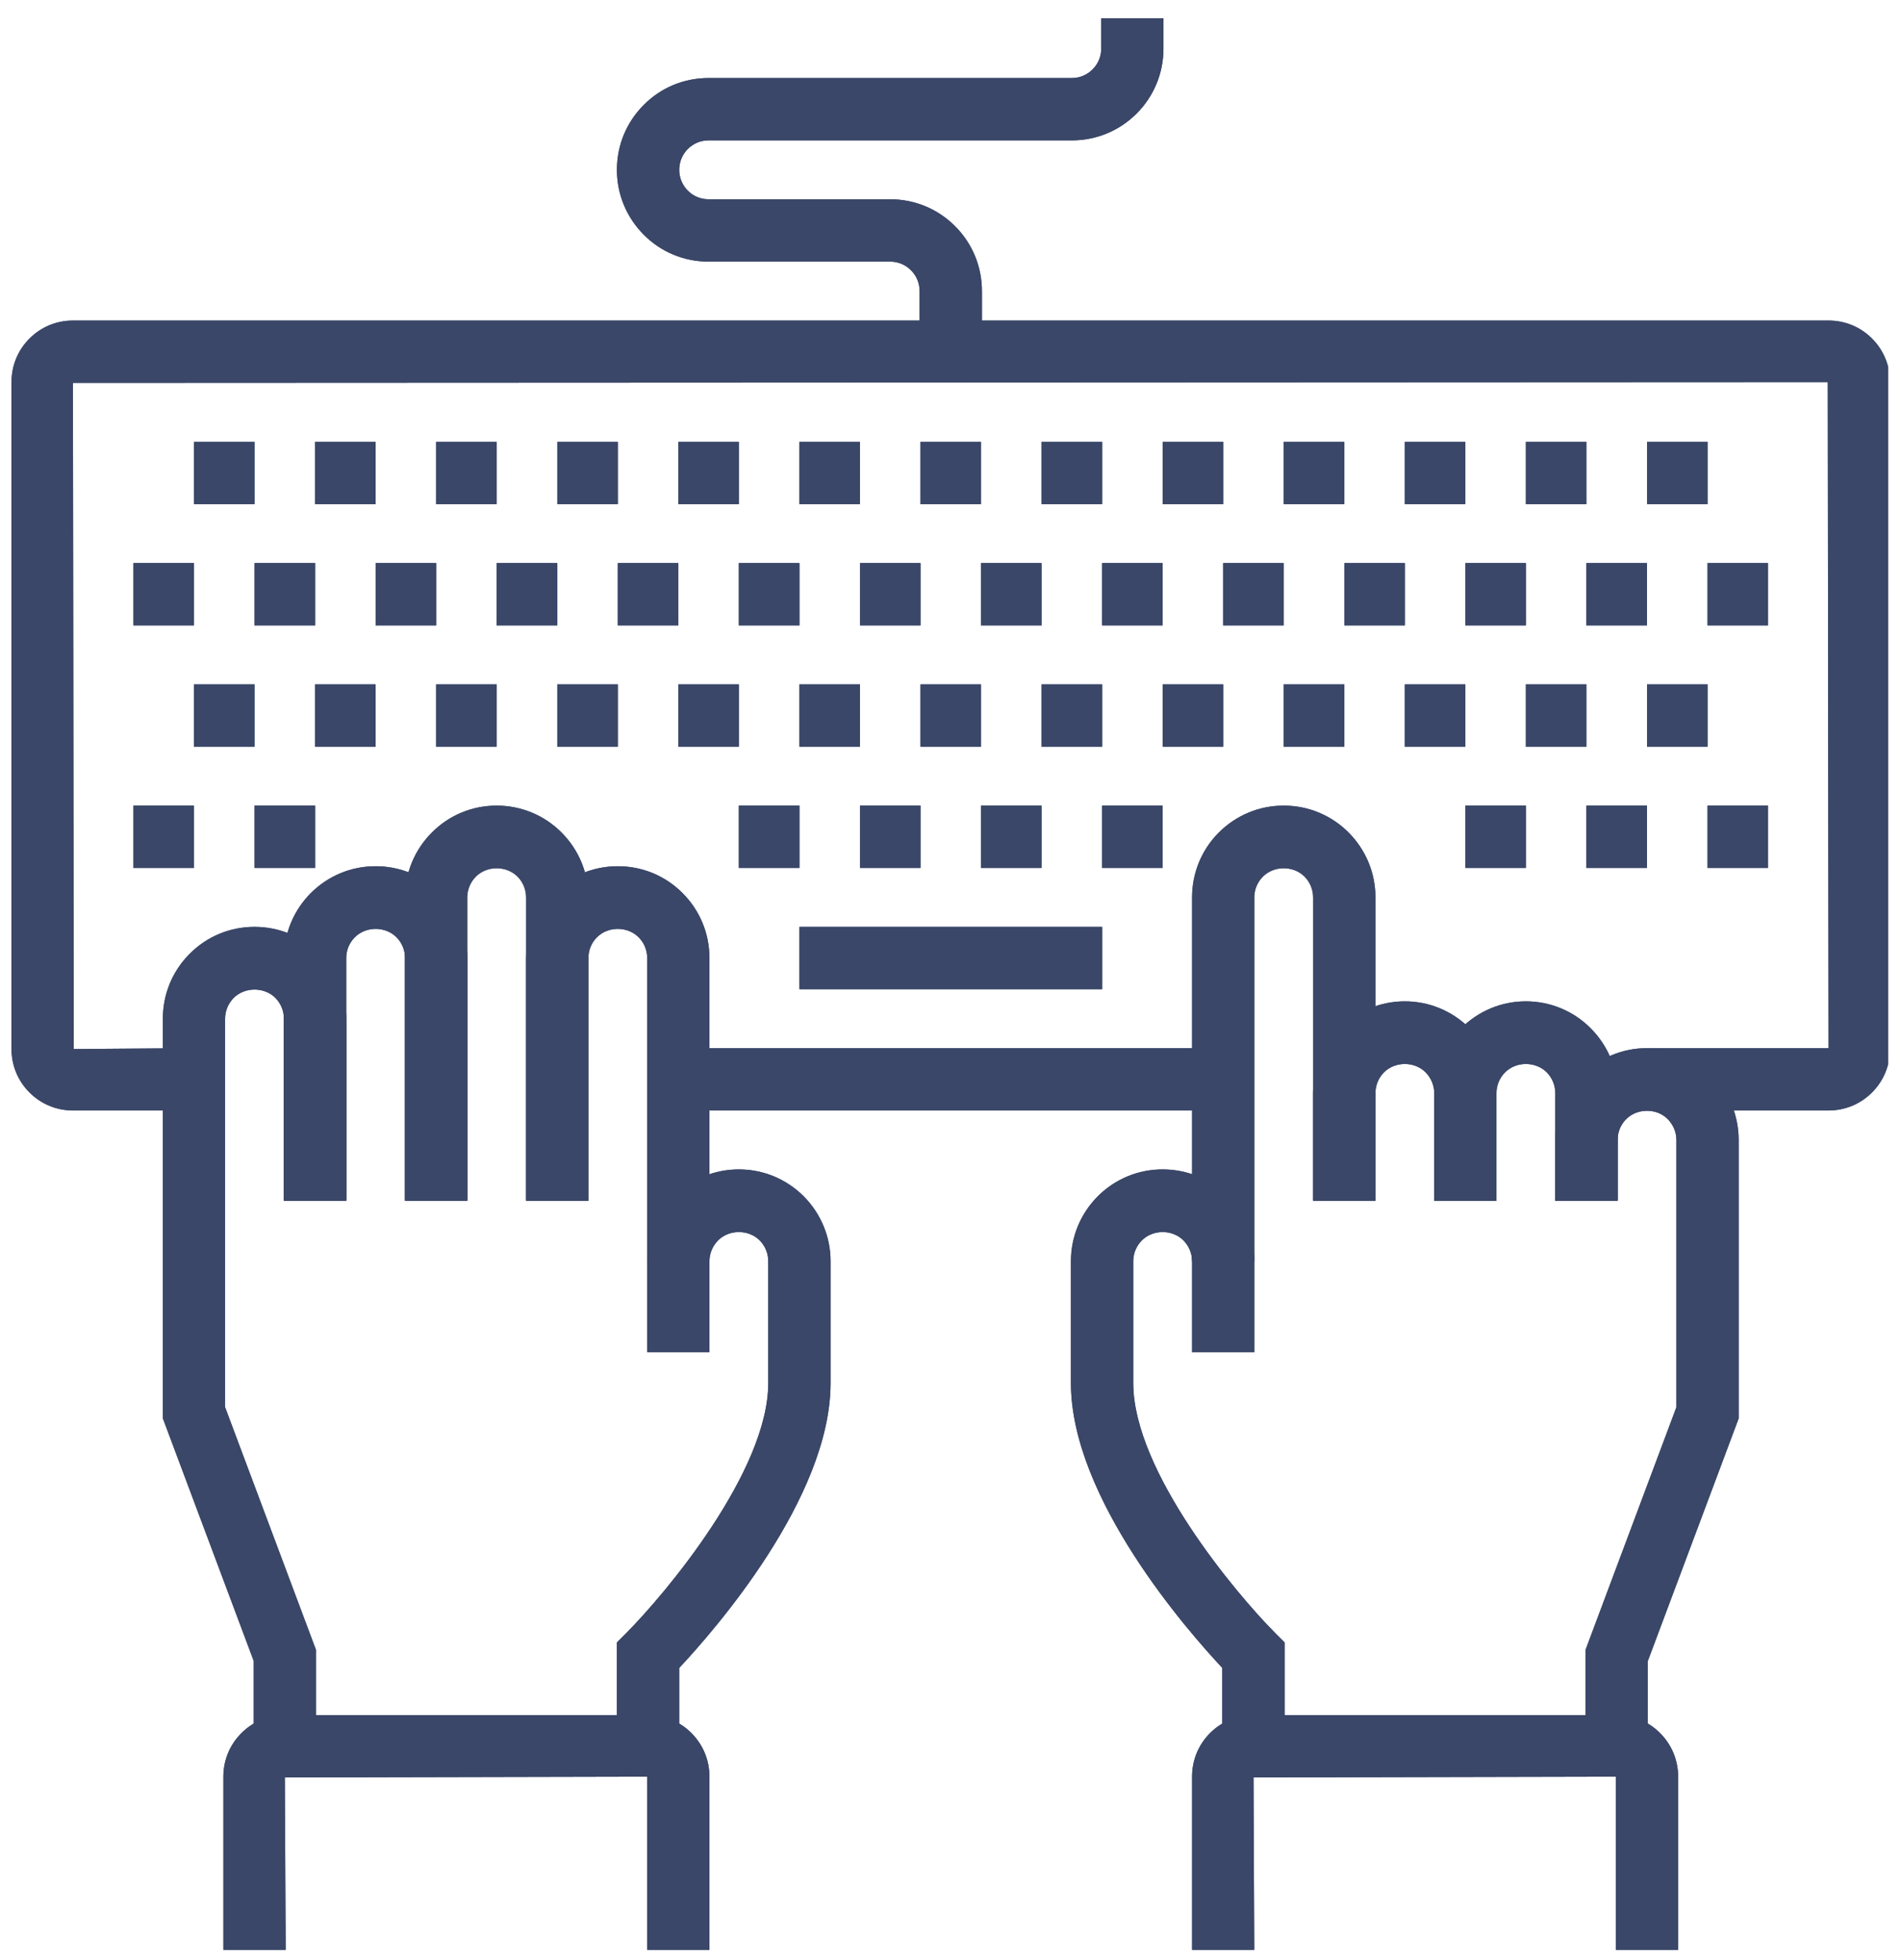 <svg xmlns="http://www.w3.org/2000/svg" xmlns:xlink="http://www.w3.org/1999/xlink" width="98" zoomAndPan="magnify" viewBox="0 0 73.5 75.75" height="101" preserveAspectRatio="xMidYMid meet" version="1.0"><defs><clipPath id="1559a60343"><path d="M 0.367 12 L 73.004 12 L 73.004 43 L 0.367 43 Z M 0.367 12 " clip-rule="nonzero"/></clipPath><clipPath id="59a6e14c0d"><path d="M 46 66 L 65 66 L 65 75.371 L 46 75.371 Z M 46 66 " clip-rule="nonzero"/></clipPath><clipPath id="905b53a5ce"><path d="M 8 66 L 28 66 L 28 75.371 L 8 75.371 Z M 8 66 " clip-rule="nonzero"/></clipPath><clipPath id="b6d152d7b3"><path d="M 23 0.707 L 45 0.707 L 45 14 L 23 14 Z M 23 0.707 " clip-rule="nonzero"/></clipPath><clipPath id="4975a54159"><path d="M 0.367 12 L 73.004 12 L 73.004 43 L 0.367 43 Z M 0.367 12 " clip-rule="nonzero"/></clipPath><clipPath id="2907578354"><path d="M 46 66 L 65 66 L 65 75.371 L 46 75.371 Z M 46 66 " clip-rule="nonzero"/></clipPath><clipPath id="233be6a650"><path d="M 8 66 L 28 66 L 28 75.371 L 8 75.371 Z M 8 66 " clip-rule="nonzero"/></clipPath><clipPath id="b1363c1885"><path d="M 23 0.707 L 45 0.707 L 45 14 L 23 14 Z M 23 0.707 " clip-rule="nonzero"/></clipPath></defs><g clip-path="url(#1559a60343)"><path fill="#3a4768" d="M 70.699 42.926 L 63.68 42.926 L 63.68 40.516 L 70.699 40.516 L 70.668 14.77 L 2.82 14.801 L 2.852 40.551 L 7.5 40.516 L 7.5 42.926 L 2.82 42.926 C 2.188 42.926 1.59 42.68 1.141 42.23 C 0.691 41.781 0.445 41.184 0.445 40.551 L 0.445 14.77 C 0.445 14.133 0.691 13.535 1.141 13.086 C 1.59 12.637 2.184 12.391 2.82 12.391 L 70.699 12.391 C 71.336 12.391 71.93 12.637 72.379 13.086 C 72.828 13.535 73.074 14.133 73.074 14.77 L 73.074 40.551 C 73.074 41.184 72.828 41.781 72.379 42.23 C 71.93 42.68 71.332 42.926 70.699 42.926 Z M 70.699 42.926 " fill-opacity="1" fill-rule="nonzero"/></g><path fill="#3a4768" d="M 26.227 40.516 L 47.293 40.516 L 47.293 42.926 L 26.227 42.926 Z M 26.227 40.516 " fill-opacity="1" fill-rule="nonzero"/><path fill="#3a4768" d="M 48.496 52.27 L 46.09 52.27 L 46.09 34.691 C 46.09 33.742 46.457 32.852 47.125 32.18 C 47.801 31.508 48.688 31.141 49.633 31.141 C 50.578 31.141 51.469 31.508 52.141 32.18 C 52.809 32.852 53.18 33.742 53.18 34.691 L 53.18 46.41 L 50.77 46.41 L 50.77 34.691 C 50.77 34.387 50.652 34.102 50.438 33.883 C 50.008 33.457 49.258 33.453 48.828 33.887 C 48.613 34.102 48.496 34.387 48.496 34.691 Z M 48.496 52.27 " fill-opacity="1" fill-rule="nonzero"/><path fill="#3a4768" d="M 57.859 46.41 L 55.453 46.41 L 55.453 42.258 C 55.453 41.953 55.332 41.668 55.117 41.449 C 54.691 41.023 53.941 41.02 53.508 41.453 C 53.297 41.668 53.18 41.953 53.18 42.258 L 53.18 46.41 L 50.77 46.41 L 50.77 42.258 C 50.77 41.312 51.137 40.422 51.809 39.75 C 52.48 39.078 53.371 38.707 54.316 38.707 C 55.258 38.707 56.148 39.078 56.82 39.746 C 57.492 40.422 57.859 41.312 57.859 42.258 Z M 57.859 46.41 " fill-opacity="1" fill-rule="nonzero"/><path fill="#3a4768" d="M 62.543 46.41 L 60.133 46.41 L 60.133 42.258 C 60.133 41.953 60.016 41.668 59.801 41.449 C 59.371 41.023 58.621 41.02 58.191 41.453 C 57.977 41.668 57.859 41.953 57.859 42.258 L 57.859 46.41 L 55.453 46.41 L 55.453 42.258 C 55.453 41.312 55.82 40.422 56.488 39.75 C 57.16 39.078 58.051 38.707 58.996 38.707 C 59.941 38.707 60.832 39.078 61.5 39.746 C 62.172 40.422 62.543 41.312 62.543 42.258 Z M 62.543 46.41 " fill-opacity="1" fill-rule="nonzero"/><path fill="#3a4768" d="M 63.711 67.504 L 61.305 67.504 L 61.305 63.77 L 64.816 54.395 L 64.816 44.066 C 64.816 43.762 64.695 43.477 64.48 43.258 C 64.055 42.832 63.305 42.828 62.871 43.262 C 62.66 43.477 62.543 43.762 62.543 44.066 L 62.543 46.41 L 60.133 46.41 L 60.133 44.066 C 60.133 43.117 60.5 42.227 61.172 41.555 C 61.844 40.887 62.734 40.516 63.68 40.516 C 64.621 40.516 65.512 40.887 66.184 41.555 C 66.855 42.227 67.223 43.121 67.223 44.066 L 67.223 54.832 L 63.711 64.207 Z M 63.711 67.504 " fill-opacity="1" fill-rule="nonzero"/><path fill="#3a4768" d="M 49.668 67.504 L 47.258 67.504 L 47.258 64.473 C 45.934 63.059 41.406 57.914 41.406 53.465 L 41.406 48.754 C 41.406 47.805 41.777 46.914 42.445 46.242 C 43.117 45.57 44.008 45.203 44.953 45.203 C 45.898 45.203 46.789 45.57 47.457 46.242 C 48.129 46.914 48.496 47.805 48.496 48.754 L 46.09 48.754 C 46.09 48.449 45.969 48.164 45.754 47.945 C 45.328 47.52 44.578 47.516 44.148 47.949 C 43.934 48.164 43.816 48.449 43.816 48.754 L 43.816 53.465 C 43.816 56.871 47.785 61.602 49.316 63.137 L 49.668 63.488 Z M 49.668 67.504 " fill-opacity="1" fill-rule="nonzero"/><g clip-path="url(#59a6e14c0d)"><path fill="#3a4768" d="M 64.883 75.707 L 62.473 75.707 L 62.473 68.676 L 48.465 68.707 L 48.496 75.707 L 46.09 75.707 L 46.09 68.676 C 46.09 68.039 46.336 67.445 46.781 66.996 C 47.234 66.543 47.832 66.297 48.465 66.297 L 62.508 66.297 C 63.141 66.297 63.734 66.543 64.184 66.992 C 64.633 67.441 64.883 68.039 64.883 68.676 Z M 64.883 75.707 " fill-opacity="1" fill-rule="nonzero"/></g><path fill="#3a4768" d="M 27.43 52.27 L 25.023 52.27 L 25.023 37.035 C 25.023 36.73 24.906 36.441 24.688 36.227 C 24.262 35.801 23.512 35.797 23.082 36.23 C 22.867 36.441 22.75 36.73 22.75 37.035 L 22.75 46.41 L 20.34 46.41 L 20.34 37.035 C 20.34 36.086 20.711 35.195 21.379 34.523 C 22.051 33.852 22.941 33.484 23.887 33.484 C 24.832 33.484 25.723 33.852 26.391 34.523 C 27.062 35.195 27.43 36.086 27.43 37.035 Z M 27.43 52.27 " fill-opacity="1" fill-rule="nonzero"/><path fill="#3a4768" d="M 22.75 46.41 L 20.34 46.41 L 20.34 34.691 C 20.34 34.387 20.223 34.098 20.008 33.883 C 19.578 33.457 18.828 33.453 18.398 33.887 C 18.188 34.098 18.066 34.387 18.066 34.691 L 18.066 46.41 L 15.66 46.41 L 15.66 34.691 C 15.66 33.742 16.027 32.852 16.699 32.18 C 17.367 31.508 18.258 31.141 19.203 31.141 C 20.148 31.141 21.039 31.508 21.711 32.18 C 22.379 32.852 22.75 33.742 22.75 34.691 Z M 22.75 46.41 " fill-opacity="1" fill-rule="nonzero"/><path fill="#3a4768" d="M 18.066 46.41 L 15.66 46.41 L 15.66 37.035 C 15.66 36.73 15.543 36.445 15.328 36.227 C 14.898 35.801 14.148 35.797 13.719 36.23 C 13.504 36.445 13.387 36.73 13.387 37.035 L 13.387 46.41 L 10.98 46.41 L 10.98 37.035 C 10.98 36.086 11.348 35.195 12.016 34.523 C 12.688 33.852 13.578 33.484 14.523 33.484 C 15.469 33.484 16.359 33.852 17.027 34.523 C 17.699 35.195 18.066 36.086 18.066 37.035 Z M 18.066 46.41 " fill-opacity="1" fill-rule="nonzero"/><path fill="#3a4768" d="M 12.215 67.504 L 9.809 67.504 L 9.809 64.203 L 6.297 54.828 L 6.297 39.379 C 6.297 38.43 6.664 37.539 7.336 36.867 C 8.004 36.195 8.895 35.828 9.84 35.828 C 10.789 35.828 11.676 36.195 12.348 36.867 C 13.02 37.539 13.387 38.43 13.387 39.379 L 13.387 46.41 L 10.977 46.41 L 10.977 39.379 C 10.977 39.074 10.859 38.789 10.645 38.57 C 10.215 38.145 9.465 38.145 9.035 38.574 C 8.824 38.789 8.703 39.074 8.703 39.379 L 8.703 54.395 L 12.215 63.77 Z M 12.215 67.504 " fill-opacity="1" fill-rule="nonzero"/><path fill="#3a4768" d="M 26.262 67.504 L 23.852 67.504 L 23.852 63.488 L 24.203 63.137 C 25.734 61.602 29.703 56.871 29.703 53.465 L 29.703 48.754 C 29.703 48.449 29.586 48.164 29.371 47.945 C 28.941 47.52 28.195 47.516 27.762 47.949 C 27.551 48.164 27.43 48.449 27.43 48.754 L 25.023 48.754 C 25.023 47.809 25.391 46.914 26.059 46.246 C 26.73 45.574 27.621 45.203 28.566 45.203 C 29.512 45.203 30.402 45.574 31.074 46.242 C 31.742 46.918 32.113 47.809 32.113 48.754 L 32.113 53.465 C 32.113 57.914 27.586 63.062 26.262 64.473 Z M 26.262 67.504 " fill-opacity="1" fill-rule="nonzero"/><g clip-path="url(#905b53a5ce)"><path fill="#3a4768" d="M 27.43 75.707 L 25.023 75.707 L 25.023 68.676 L 11.012 68.707 L 11.047 75.707 L 8.637 75.707 L 8.637 68.676 C 8.637 68.039 8.883 67.445 9.332 66.996 C 9.785 66.543 10.379 66.297 11.012 66.297 L 25.055 66.297 C 25.688 66.297 26.285 66.543 26.734 66.992 C 27.184 67.445 27.43 68.039 27.43 68.676 Z M 27.43 75.707 " fill-opacity="1" fill-rule="nonzero"/></g><g clip-path="url(#b6d152d7b3)"><path fill="#3a4768" d="M 37.965 13.598 L 35.555 13.598 L 35.555 11.254 C 35.555 10.949 35.438 10.66 35.223 10.449 C 35.008 10.23 34.723 10.113 34.418 10.113 L 27.398 10.113 C 26.449 10.113 25.559 9.746 24.891 9.074 C 24.223 8.402 23.852 7.512 23.852 6.566 C 23.852 5.613 24.223 4.723 24.891 4.055 C 25.559 3.383 26.449 3.016 27.398 3.016 L 41.441 3.016 C 41.746 3.016 42.031 2.898 42.246 2.68 C 42.461 2.465 42.578 2.18 42.578 1.875 L 42.578 0.707 L 44.984 0.707 L 44.984 1.879 C 44.984 2.824 44.617 3.715 43.949 4.387 C 43.277 5.059 42.387 5.426 41.441 5.426 L 27.398 5.426 C 27.094 5.426 26.809 5.543 26.594 5.758 C 26.379 5.973 26.262 6.262 26.262 6.566 C 26.262 6.867 26.379 7.152 26.594 7.371 C 26.809 7.586 27.094 7.703 27.398 7.703 L 34.418 7.703 C 35.367 7.703 36.258 8.074 36.926 8.742 C 37.594 9.41 37.965 10.301 37.965 11.254 Z M 37.965 13.598 " fill-opacity="1" fill-rule="nonzero"/></g><path fill="#3a4768" d="M 7.5 17.078 L 9.84 17.078 L 9.84 19.488 L 7.5 19.488 Z M 7.5 17.078 " fill-opacity="1" fill-rule="nonzero"/><path fill="#3a4768" d="M 12.184 17.078 L 14.523 17.078 L 14.523 19.488 L 12.184 19.488 Z M 12.184 17.078 " fill-opacity="1" fill-rule="nonzero"/><path fill="#3a4768" d="M 16.863 17.078 L 19.203 17.078 L 19.203 19.488 L 16.863 19.488 Z M 16.863 17.078 " fill-opacity="1" fill-rule="nonzero"/><path fill="#3a4768" d="M 21.547 17.078 L 23.887 17.078 L 23.887 19.488 L 21.547 19.488 Z M 21.547 17.078 " fill-opacity="1" fill-rule="nonzero"/><path fill="#3a4768" d="M 26.227 17.078 L 28.566 17.078 L 28.566 19.488 L 26.227 19.488 Z M 26.227 17.078 " fill-opacity="1" fill-rule="nonzero"/><path fill="#3a4768" d="M 30.91 17.078 L 33.25 17.078 L 33.25 19.488 L 30.91 19.488 Z M 30.91 17.078 " fill-opacity="1" fill-rule="nonzero"/><path fill="#3a4768" d="M 35.59 17.078 L 37.93 17.078 L 37.93 19.488 L 35.59 19.488 Z M 35.59 17.078 " fill-opacity="1" fill-rule="nonzero"/><path fill="#3a4768" d="M 40.27 17.078 L 42.613 17.078 L 42.613 19.488 L 40.27 19.488 Z M 40.27 17.078 " fill-opacity="1" fill-rule="nonzero"/><path fill="#3a4768" d="M 44.953 17.078 L 47.293 17.078 L 47.293 19.488 L 44.953 19.488 Z M 44.953 17.078 " fill-opacity="1" fill-rule="nonzero"/><path fill="#3a4768" d="M 49.633 17.078 L 51.977 17.078 L 51.977 19.488 L 49.633 19.488 Z M 49.633 17.078 " fill-opacity="1" fill-rule="nonzero"/><path fill="#3a4768" d="M 54.316 17.078 L 56.656 17.078 L 56.656 19.488 L 54.316 19.488 Z M 54.316 17.078 " fill-opacity="1" fill-rule="nonzero"/><path fill="#3a4768" d="M 58.996 17.078 L 61.336 17.078 L 61.336 19.488 L 58.996 19.488 Z M 58.996 17.078 " fill-opacity="1" fill-rule="nonzero"/><path fill="#3a4768" d="M 63.68 17.078 L 66.02 17.078 L 66.02 19.488 L 63.68 19.488 Z M 63.68 17.078 " fill-opacity="1" fill-rule="nonzero"/><path fill="#3a4768" d="M 5.16 21.766 L 7.5 21.766 L 7.5 24.176 L 5.16 24.176 Z M 5.16 21.766 " fill-opacity="1" fill-rule="nonzero"/><path fill="#3a4768" d="M 9.84 21.766 L 12.184 21.766 L 12.184 24.176 L 9.84 24.176 Z M 9.84 21.766 " fill-opacity="1" fill-rule="nonzero"/><path fill="#3a4768" d="M 14.523 21.766 L 16.863 21.766 L 16.863 24.176 L 14.523 24.176 Z M 14.523 21.766 " fill-opacity="1" fill-rule="nonzero"/><path fill="#3a4768" d="M 19.203 21.766 L 21.547 21.766 L 21.547 24.176 L 19.203 24.176 Z M 19.203 21.766 " fill-opacity="1" fill-rule="nonzero"/><path fill="#3a4768" d="M 23.887 21.766 L 26.227 21.766 L 26.227 24.176 L 23.887 24.176 Z M 23.887 21.766 " fill-opacity="1" fill-rule="nonzero"/><path fill="#3a4768" d="M 28.566 21.766 L 30.91 21.766 L 30.91 24.176 L 28.566 24.176 Z M 28.566 21.766 " fill-opacity="1" fill-rule="nonzero"/><path fill="#3a4768" d="M 33.25 21.766 L 35.59 21.766 L 35.59 24.176 L 33.25 24.176 Z M 33.25 21.766 " fill-opacity="1" fill-rule="nonzero"/><path fill="#3a4768" d="M 37.93 21.766 L 40.27 21.766 L 40.27 24.176 L 37.93 24.176 Z M 37.93 21.766 " fill-opacity="1" fill-rule="nonzero"/><path fill="#3a4768" d="M 42.613 21.766 L 44.953 21.766 L 44.953 24.176 L 42.613 24.176 Z M 42.613 21.766 " fill-opacity="1" fill-rule="nonzero"/><path fill="#3a4768" d="M 47.293 21.766 L 49.633 21.766 L 49.633 24.176 L 47.293 24.176 Z M 47.293 21.766 " fill-opacity="1" fill-rule="nonzero"/><path fill="#3a4768" d="M 51.977 21.766 L 54.316 21.766 L 54.316 24.176 L 51.977 24.176 Z M 51.977 21.766 " fill-opacity="1" fill-rule="nonzero"/><path fill="#3a4768" d="M 56.656 21.766 L 58.996 21.766 L 58.996 24.176 L 56.656 24.176 Z M 56.656 21.766 " fill-opacity="1" fill-rule="nonzero"/><path fill="#3a4768" d="M 61.336 21.766 L 63.68 21.766 L 63.68 24.176 L 61.336 24.176 Z M 61.336 21.766 " fill-opacity="1" fill-rule="nonzero"/><path fill="#3a4768" d="M 66.02 21.766 L 68.359 21.766 L 68.359 24.176 L 66.02 24.176 Z M 66.02 21.766 " fill-opacity="1" fill-rule="nonzero"/><path fill="#3a4768" d="M 7.5 26.453 L 9.84 26.453 L 9.84 28.863 L 7.5 28.863 Z M 7.5 26.453 " fill-opacity="1" fill-rule="nonzero"/><path fill="#3a4768" d="M 12.184 26.453 L 14.523 26.453 L 14.523 28.863 L 12.184 28.863 Z M 12.184 26.453 " fill-opacity="1" fill-rule="nonzero"/><path fill="#3a4768" d="M 16.863 26.453 L 19.203 26.453 L 19.203 28.863 L 16.863 28.863 Z M 16.863 26.453 " fill-opacity="1" fill-rule="nonzero"/><path fill="#3a4768" d="M 21.547 26.453 L 23.887 26.453 L 23.887 28.863 L 21.547 28.863 Z M 21.547 26.453 " fill-opacity="1" fill-rule="nonzero"/><path fill="#3a4768" d="M 26.227 26.453 L 28.566 26.453 L 28.566 28.863 L 26.227 28.863 Z M 26.227 26.453 " fill-opacity="1" fill-rule="nonzero"/><path fill="#3a4768" d="M 30.91 26.453 L 33.25 26.453 L 33.25 28.863 L 30.91 28.863 Z M 30.91 26.453 " fill-opacity="1" fill-rule="nonzero"/><path fill="#3a4768" d="M 35.59 26.453 L 37.93 26.453 L 37.93 28.863 L 35.59 28.863 Z M 35.59 26.453 " fill-opacity="1" fill-rule="nonzero"/><path fill="#3a4768" d="M 40.27 26.453 L 42.613 26.453 L 42.613 28.863 L 40.27 28.863 Z M 40.27 26.453 " fill-opacity="1" fill-rule="nonzero"/><path fill="#3a4768" d="M 44.953 26.453 L 47.293 26.453 L 47.293 28.863 L 44.953 28.863 Z M 44.953 26.453 " fill-opacity="1" fill-rule="nonzero"/><path fill="#3a4768" d="M 49.633 26.453 L 51.977 26.453 L 51.977 28.863 L 49.633 28.863 Z M 49.633 26.453 " fill-opacity="1" fill-rule="nonzero"/><path fill="#3a4768" d="M 54.316 26.453 L 56.656 26.453 L 56.656 28.863 L 54.316 28.863 Z M 54.316 26.453 " fill-opacity="1" fill-rule="nonzero"/><path fill="#3a4768" d="M 58.996 26.453 L 61.336 26.453 L 61.336 28.863 L 58.996 28.863 Z M 58.996 26.453 " fill-opacity="1" fill-rule="nonzero"/><path fill="#3a4768" d="M 63.68 26.453 L 66.02 26.453 L 66.02 28.863 L 63.68 28.863 Z M 63.68 26.453 " fill-opacity="1" fill-rule="nonzero"/><path fill="#3a4768" d="M 5.16 31.141 L 7.5 31.141 L 7.5 33.551 L 5.16 33.551 Z M 5.16 31.141 " fill-opacity="1" fill-rule="nonzero"/><path fill="#3a4768" d="M 9.84 31.141 L 12.184 31.141 L 12.184 33.551 L 9.84 33.551 Z M 9.84 31.141 " fill-opacity="1" fill-rule="nonzero"/><path fill="#3a4768" d="M 28.566 31.141 L 30.91 31.141 L 30.91 33.551 L 28.566 33.551 Z M 28.566 31.141 " fill-opacity="1" fill-rule="nonzero"/><path fill="#3a4768" d="M 33.25 31.141 L 35.59 31.141 L 35.59 33.551 L 33.25 33.551 Z M 33.25 31.141 " fill-opacity="1" fill-rule="nonzero"/><path fill="#3a4768" d="M 37.93 31.141 L 40.27 31.141 L 40.27 33.551 L 37.93 33.551 Z M 37.93 31.141 " fill-opacity="1" fill-rule="nonzero"/><path fill="#3a4768" d="M 42.613 31.141 L 44.953 31.141 L 44.953 33.551 L 42.613 33.551 Z M 42.613 31.141 " fill-opacity="1" fill-rule="nonzero"/><path fill="#3a4768" d="M 61.336 31.141 L 63.68 31.141 L 63.68 33.551 L 61.336 33.551 Z M 61.336 31.141 " fill-opacity="1" fill-rule="nonzero"/><path fill="#3a4768" d="M 56.656 31.141 L 58.996 31.141 L 58.996 33.551 L 56.656 33.551 Z M 56.656 31.141 " fill-opacity="1" fill-rule="nonzero"/><path fill="#3a4768" d="M 66.02 31.141 L 68.359 31.141 L 68.359 33.551 L 66.02 33.551 Z M 66.02 31.141 " fill-opacity="1" fill-rule="nonzero"/><path fill="#3a4768" d="M 30.91 35.828 L 42.613 35.828 L 42.613 38.238 L 30.91 38.238 Z M 30.91 35.828 " fill-opacity="1" fill-rule="nonzero"/><g clip-path="url(#4975a54159)"><path fill="#3a4768" d="M 70.699 42.926 L 63.68 42.926 L 63.68 40.516 L 70.699 40.516 L 70.668 14.77 L 2.82 14.801 L 2.852 40.551 L 7.5 40.516 L 7.5 42.926 L 2.82 42.926 C 2.188 42.926 1.59 42.68 1.141 42.23 C 0.691 41.781 0.445 41.184 0.445 40.551 L 0.445 14.77 C 0.445 14.133 0.691 13.535 1.141 13.086 C 1.59 12.637 2.184 12.391 2.82 12.391 L 70.699 12.391 C 71.336 12.391 71.93 12.637 72.379 13.086 C 72.828 13.535 73.074 14.133 73.074 14.77 L 73.074 40.551 C 73.074 41.184 72.828 41.781 72.379 42.23 C 71.93 42.68 71.332 42.926 70.699 42.926 Z M 70.699 42.926 " fill-opacity="1" fill-rule="nonzero"/></g><path fill="#3a4768" d="M 26.227 40.516 L 47.293 40.516 L 47.293 42.926 L 26.227 42.926 Z M 26.227 40.516 " fill-opacity="1" fill-rule="nonzero"/><path fill="#3a4768" d="M 48.496 52.27 L 46.09 52.27 L 46.09 34.691 C 46.09 33.742 46.457 32.852 47.125 32.18 C 47.801 31.508 48.688 31.141 49.633 31.141 C 50.578 31.141 51.469 31.508 52.141 32.18 C 52.809 32.852 53.18 33.742 53.18 34.691 L 53.18 46.41 L 50.77 46.41 L 50.77 34.691 C 50.77 34.387 50.652 34.102 50.438 33.883 C 50.008 33.457 49.258 33.453 48.828 33.887 C 48.613 34.102 48.496 34.387 48.496 34.691 Z M 48.496 52.27 " fill-opacity="1" fill-rule="nonzero"/><path fill="#3a4768" d="M 57.859 46.41 L 55.453 46.41 L 55.453 42.258 C 55.453 41.953 55.332 41.668 55.117 41.449 C 54.691 41.023 53.941 41.02 53.508 41.453 C 53.297 41.668 53.18 41.953 53.18 42.258 L 53.18 46.41 L 50.77 46.41 L 50.77 42.258 C 50.77 41.312 51.137 40.422 51.809 39.75 C 52.48 39.078 53.371 38.707 54.316 38.707 C 55.258 38.707 56.148 39.078 56.82 39.746 C 57.492 40.422 57.859 41.312 57.859 42.258 Z M 57.859 46.41 " fill-opacity="1" fill-rule="nonzero"/><path fill="#3a4768" d="M 62.543 46.41 L 60.133 46.41 L 60.133 42.258 C 60.133 41.953 60.016 41.668 59.801 41.449 C 59.371 41.023 58.621 41.02 58.191 41.453 C 57.977 41.668 57.859 41.953 57.859 42.258 L 57.859 46.41 L 55.453 46.41 L 55.453 42.258 C 55.453 41.312 55.82 40.422 56.488 39.75 C 57.16 39.078 58.051 38.707 58.996 38.707 C 59.941 38.707 60.832 39.078 61.5 39.746 C 62.172 40.422 62.543 41.312 62.543 42.258 Z M 62.543 46.41 " fill-opacity="1" fill-rule="nonzero"/><path fill="#3a4768" d="M 63.711 67.504 L 61.305 67.504 L 61.305 63.77 L 64.816 54.395 L 64.816 44.066 C 64.816 43.762 64.695 43.477 64.48 43.258 C 64.055 42.832 63.305 42.828 62.871 43.262 C 62.66 43.477 62.543 43.762 62.543 44.066 L 62.543 46.41 L 60.133 46.41 L 60.133 44.066 C 60.133 43.117 60.5 42.227 61.172 41.555 C 61.844 40.887 62.734 40.516 63.68 40.516 C 64.621 40.516 65.512 40.887 66.184 41.555 C 66.855 42.227 67.223 43.121 67.223 44.066 L 67.223 54.832 L 63.711 64.207 Z M 63.711 67.504 " fill-opacity="1" fill-rule="nonzero"/><path fill="#3a4768" d="M 49.668 67.504 L 47.258 67.504 L 47.258 64.473 C 45.934 63.059 41.406 57.914 41.406 53.465 L 41.406 48.754 C 41.406 47.805 41.777 46.914 42.445 46.242 C 43.117 45.57 44.008 45.203 44.953 45.203 C 45.898 45.203 46.789 45.57 47.457 46.242 C 48.129 46.914 48.496 47.805 48.496 48.754 L 46.09 48.754 C 46.09 48.449 45.969 48.164 45.754 47.945 C 45.328 47.52 44.578 47.516 44.148 47.949 C 43.934 48.164 43.816 48.449 43.816 48.754 L 43.816 53.465 C 43.816 56.871 47.785 61.602 49.316 63.137 L 49.668 63.488 Z M 49.668 67.504 " fill-opacity="1" fill-rule="nonzero"/><g clip-path="url(#2907578354)"><path fill="#3a4768" d="M 64.883 75.707 L 62.473 75.707 L 62.473 68.676 L 48.465 68.707 L 48.496 75.707 L 46.09 75.707 L 46.09 68.676 C 46.09 68.039 46.336 67.445 46.781 66.996 C 47.234 66.543 47.832 66.297 48.465 66.297 L 62.508 66.297 C 63.141 66.297 63.734 66.543 64.184 66.992 C 64.633 67.441 64.883 68.039 64.883 68.676 Z M 64.883 75.707 " fill-opacity="1" fill-rule="nonzero"/></g><path fill="#3a4768" d="M 27.43 52.27 L 25.023 52.27 L 25.023 37.035 C 25.023 36.73 24.906 36.441 24.688 36.227 C 24.262 35.801 23.512 35.797 23.082 36.23 C 22.867 36.441 22.75 36.73 22.75 37.035 L 22.75 46.41 L 20.34 46.41 L 20.34 37.035 C 20.34 36.086 20.711 35.195 21.379 34.523 C 22.051 33.852 22.941 33.484 23.887 33.484 C 24.832 33.484 25.723 33.852 26.391 34.523 C 27.062 35.195 27.43 36.086 27.43 37.035 Z M 27.43 52.27 " fill-opacity="1" fill-rule="nonzero"/><path fill="#3a4768" d="M 22.75 46.41 L 20.34 46.41 L 20.34 34.691 C 20.34 34.387 20.223 34.098 20.008 33.883 C 19.578 33.457 18.828 33.453 18.398 33.887 C 18.188 34.098 18.066 34.387 18.066 34.691 L 18.066 46.41 L 15.66 46.41 L 15.66 34.691 C 15.66 33.742 16.027 32.852 16.699 32.18 C 17.367 31.508 18.258 31.141 19.203 31.141 C 20.148 31.141 21.039 31.508 21.711 32.18 C 22.379 32.852 22.75 33.742 22.75 34.691 Z M 22.75 46.41 " fill-opacity="1" fill-rule="nonzero"/><path fill="#3a4768" d="M 18.066 46.41 L 15.66 46.41 L 15.66 37.035 C 15.66 36.73 15.543 36.445 15.328 36.227 C 14.898 35.801 14.148 35.797 13.719 36.23 C 13.504 36.445 13.387 36.73 13.387 37.035 L 13.387 46.41 L 10.98 46.41 L 10.98 37.035 C 10.98 36.086 11.348 35.195 12.016 34.523 C 12.688 33.852 13.578 33.484 14.523 33.484 C 15.469 33.484 16.359 33.852 17.027 34.523 C 17.699 35.195 18.066 36.086 18.066 37.035 Z M 18.066 46.41 " fill-opacity="1" fill-rule="nonzero"/><path fill="#3a4768" d="M 12.215 67.504 L 9.809 67.504 L 9.809 64.203 L 6.297 54.828 L 6.297 39.379 C 6.297 38.43 6.664 37.539 7.336 36.867 C 8.004 36.195 8.895 35.828 9.84 35.828 C 10.789 35.828 11.676 36.195 12.348 36.867 C 13.02 37.539 13.387 38.43 13.387 39.379 L 13.387 46.41 L 10.977 46.41 L 10.977 39.379 C 10.977 39.074 10.859 38.789 10.645 38.57 C 10.215 38.145 9.465 38.145 9.035 38.574 C 8.824 38.789 8.703 39.074 8.703 39.379 L 8.703 54.395 L 12.215 63.77 Z M 12.215 67.504 " fill-opacity="1" fill-rule="nonzero"/><path fill="#3a4768" d="M 26.262 67.504 L 23.852 67.504 L 23.852 63.488 L 24.203 63.137 C 25.734 61.602 29.703 56.871 29.703 53.465 L 29.703 48.754 C 29.703 48.449 29.586 48.164 29.371 47.945 C 28.941 47.52 28.195 47.516 27.762 47.949 C 27.551 48.164 27.43 48.449 27.43 48.754 L 25.023 48.754 C 25.023 47.809 25.391 46.914 26.059 46.246 C 26.73 45.574 27.621 45.203 28.566 45.203 C 29.512 45.203 30.402 45.574 31.074 46.242 C 31.742 46.918 32.113 47.809 32.113 48.754 L 32.113 53.465 C 32.113 57.914 27.586 63.062 26.262 64.473 Z M 26.262 67.504 " fill-opacity="1" fill-rule="nonzero"/><g clip-path="url(#233be6a650)"><path fill="#3a4768" d="M 27.43 75.707 L 25.023 75.707 L 25.023 68.676 L 11.012 68.707 L 11.047 75.707 L 8.637 75.707 L 8.637 68.676 C 8.637 68.039 8.883 67.445 9.332 66.996 C 9.785 66.543 10.379 66.297 11.012 66.297 L 25.055 66.297 C 25.688 66.297 26.285 66.543 26.734 66.992 C 27.184 67.445 27.43 68.039 27.43 68.676 Z M 27.43 75.707 " fill-opacity="1" fill-rule="nonzero"/></g><g clip-path="url(#b1363c1885)"><path fill="#3a4768" d="M 37.965 13.598 L 35.555 13.598 L 35.555 11.254 C 35.555 10.949 35.438 10.66 35.223 10.449 C 35.008 10.23 34.723 10.113 34.418 10.113 L 27.398 10.113 C 26.449 10.113 25.559 9.746 24.891 9.074 C 24.223 8.402 23.852 7.512 23.852 6.566 C 23.852 5.613 24.223 4.723 24.891 4.055 C 25.559 3.383 26.449 3.016 27.398 3.016 L 41.441 3.016 C 41.746 3.016 42.031 2.898 42.246 2.68 C 42.461 2.465 42.578 2.18 42.578 1.875 L 42.578 0.707 L 44.984 0.707 L 44.984 1.879 C 44.984 2.824 44.617 3.715 43.949 4.387 C 43.277 5.059 42.387 5.426 41.441 5.426 L 27.398 5.426 C 27.094 5.426 26.809 5.543 26.594 5.758 C 26.379 5.973 26.262 6.262 26.262 6.566 C 26.262 6.867 26.379 7.152 26.594 7.371 C 26.809 7.586 27.094 7.703 27.398 7.703 L 34.418 7.703 C 35.367 7.703 36.258 8.074 36.926 8.742 C 37.594 9.41 37.965 10.301 37.965 11.254 Z M 37.965 13.598 " fill-opacity="1" fill-rule="nonzero"/></g><path fill="#3a4768" d="M 7.5 17.078 L 9.84 17.078 L 9.84 19.488 L 7.5 19.488 Z M 7.5 17.078 " fill-opacity="1" fill-rule="nonzero"/><path fill="#3a4768" d="M 12.184 17.078 L 14.523 17.078 L 14.523 19.488 L 12.184 19.488 Z M 12.184 17.078 " fill-opacity="1" fill-rule="nonzero"/><path fill="#3a4768" d="M 16.863 17.078 L 19.203 17.078 L 19.203 19.488 L 16.863 19.488 Z M 16.863 17.078 " fill-opacity="1" fill-rule="nonzero"/><path fill="#3a4768" d="M 21.547 17.078 L 23.887 17.078 L 23.887 19.488 L 21.547 19.488 Z M 21.547 17.078 " fill-opacity="1" fill-rule="nonzero"/><path fill="#3a4768" d="M 26.227 17.078 L 28.566 17.078 L 28.566 19.488 L 26.227 19.488 Z M 26.227 17.078 " fill-opacity="1" fill-rule="nonzero"/><path fill="#3a4768" d="M 30.91 17.078 L 33.25 17.078 L 33.25 19.488 L 30.91 19.488 Z M 30.91 17.078 " fill-opacity="1" fill-rule="nonzero"/><path fill="#3a4768" d="M 35.59 17.078 L 37.93 17.078 L 37.93 19.488 L 35.59 19.488 Z M 35.59 17.078 " fill-opacity="1" fill-rule="nonzero"/><path fill="#3a4768" d="M 40.27 17.078 L 42.613 17.078 L 42.613 19.488 L 40.27 19.488 Z M 40.27 17.078 " fill-opacity="1" fill-rule="nonzero"/><path fill="#3a4768" d="M 44.953 17.078 L 47.293 17.078 L 47.293 19.488 L 44.953 19.488 Z M 44.953 17.078 " fill-opacity="1" fill-rule="nonzero"/><path fill="#3a4768" d="M 49.633 17.078 L 51.977 17.078 L 51.977 19.488 L 49.633 19.488 Z M 49.633 17.078 " fill-opacity="1" fill-rule="nonzero"/><path fill="#3a4768" d="M 54.316 17.078 L 56.656 17.078 L 56.656 19.488 L 54.316 19.488 Z M 54.316 17.078 " fill-opacity="1" fill-rule="nonzero"/><path fill="#3a4768" d="M 58.996 17.078 L 61.336 17.078 L 61.336 19.488 L 58.996 19.488 Z M 58.996 17.078 " fill-opacity="1" fill-rule="nonzero"/><path fill="#3a4768" d="M 63.68 17.078 L 66.02 17.078 L 66.02 19.488 L 63.68 19.488 Z M 63.68 17.078 " fill-opacity="1" fill-rule="nonzero"/><path fill="#3a4768" d="M 5.16 21.766 L 7.5 21.766 L 7.5 24.176 L 5.16 24.176 Z M 5.16 21.766 " fill-opacity="1" fill-rule="nonzero"/><path fill="#3a4768" d="M 9.84 21.766 L 12.184 21.766 L 12.184 24.176 L 9.84 24.176 Z M 9.84 21.766 " fill-opacity="1" fill-rule="nonzero"/><path fill="#3a4768" d="M 14.523 21.766 L 16.863 21.766 L 16.863 24.176 L 14.523 24.176 Z M 14.523 21.766 " fill-opacity="1" fill-rule="nonzero"/><path fill="#3a4768" d="M 19.203 21.766 L 21.547 21.766 L 21.547 24.176 L 19.203 24.176 Z M 19.203 21.766 " fill-opacity="1" fill-rule="nonzero"/><path fill="#3a4768" d="M 23.887 21.766 L 26.227 21.766 L 26.227 24.176 L 23.887 24.176 Z M 23.887 21.766 " fill-opacity="1" fill-rule="nonzero"/><path fill="#3a4768" d="M 28.566 21.766 L 30.91 21.766 L 30.91 24.176 L 28.566 24.176 Z M 28.566 21.766 " fill-opacity="1" fill-rule="nonzero"/><path fill="#3a4768" d="M 33.25 21.766 L 35.59 21.766 L 35.59 24.176 L 33.25 24.176 Z M 33.25 21.766 " fill-opacity="1" fill-rule="nonzero"/><path fill="#3a4768" d="M 37.93 21.766 L 40.27 21.766 L 40.27 24.176 L 37.93 24.176 Z M 37.93 21.766 " fill-opacity="1" fill-rule="nonzero"/><path fill="#3a4768" d="M 42.613 21.766 L 44.953 21.766 L 44.953 24.176 L 42.613 24.176 Z M 42.613 21.766 " fill-opacity="1" fill-rule="nonzero"/><path fill="#3a4768" d="M 47.293 21.766 L 49.633 21.766 L 49.633 24.176 L 47.293 24.176 Z M 47.293 21.766 " fill-opacity="1" fill-rule="nonzero"/><path fill="#3a4768" d="M 51.977 21.766 L 54.316 21.766 L 54.316 24.176 L 51.977 24.176 Z M 51.977 21.766 " fill-opacity="1" fill-rule="nonzero"/><path fill="#3a4768" d="M 56.656 21.766 L 58.996 21.766 L 58.996 24.176 L 56.656 24.176 Z M 56.656 21.766 " fill-opacity="1" fill-rule="nonzero"/><path fill="#3a4768" d="M 61.336 21.766 L 63.68 21.766 L 63.68 24.176 L 61.336 24.176 Z M 61.336 21.766 " fill-opacity="1" fill-rule="nonzero"/><path fill="#3a4768" d="M 66.02 21.766 L 68.359 21.766 L 68.359 24.176 L 66.02 24.176 Z M 66.02 21.766 " fill-opacity="1" fill-rule="nonzero"/><path fill="#3a4768" d="M 7.5 26.453 L 9.84 26.453 L 9.84 28.863 L 7.5 28.863 Z M 7.5 26.453 " fill-opacity="1" fill-rule="nonzero"/><path fill="#3a4768" d="M 12.184 26.453 L 14.523 26.453 L 14.523 28.863 L 12.184 28.863 Z M 12.184 26.453 " fill-opacity="1" fill-rule="nonzero"/><path fill="#3a4768" d="M 16.863 26.453 L 19.203 26.453 L 19.203 28.863 L 16.863 28.863 Z M 16.863 26.453 " fill-opacity="1" fill-rule="nonzero"/><path fill="#3a4768" d="M 21.547 26.453 L 23.887 26.453 L 23.887 28.863 L 21.547 28.863 Z M 21.547 26.453 " fill-opacity="1" fill-rule="nonzero"/><path fill="#3a4768" d="M 26.227 26.453 L 28.566 26.453 L 28.566 28.863 L 26.227 28.863 Z M 26.227 26.453 " fill-opacity="1" fill-rule="nonzero"/><path fill="#3a4768" d="M 30.91 26.453 L 33.25 26.453 L 33.25 28.863 L 30.91 28.863 Z M 30.91 26.453 " fill-opacity="1" fill-rule="nonzero"/><path fill="#3a4768" d="M 35.59 26.453 L 37.93 26.453 L 37.93 28.863 L 35.59 28.863 Z M 35.59 26.453 " fill-opacity="1" fill-rule="nonzero"/><path fill="#3a4768" d="M 40.27 26.453 L 42.613 26.453 L 42.613 28.863 L 40.27 28.863 Z M 40.27 26.453 " fill-opacity="1" fill-rule="nonzero"/><path fill="#3a4768" d="M 44.953 26.453 L 47.293 26.453 L 47.293 28.863 L 44.953 28.863 Z M 44.953 26.453 " fill-opacity="1" fill-rule="nonzero"/><path fill="#3a4768" d="M 49.633 26.453 L 51.977 26.453 L 51.977 28.863 L 49.633 28.863 Z M 49.633 26.453 " fill-opacity="1" fill-rule="nonzero"/><path fill="#3a4768" d="M 54.316 26.453 L 56.656 26.453 L 56.656 28.863 L 54.316 28.863 Z M 54.316 26.453 " fill-opacity="1" fill-rule="nonzero"/><path fill="#3a4768" d="M 58.996 26.453 L 61.336 26.453 L 61.336 28.863 L 58.996 28.863 Z M 58.996 26.453 " fill-opacity="1" fill-rule="nonzero"/><path fill="#3a4768" d="M 63.68 26.453 L 66.02 26.453 L 66.02 28.863 L 63.68 28.863 Z M 63.68 26.453 " fill-opacity="1" fill-rule="nonzero"/><path fill="#3a4768" d="M 5.16 31.141 L 7.5 31.141 L 7.5 33.551 L 5.16 33.551 Z M 5.16 31.141 " fill-opacity="1" fill-rule="nonzero"/><path fill="#3a4768" d="M 9.84 31.141 L 12.184 31.141 L 12.184 33.551 L 9.84 33.551 Z M 9.84 31.141 " fill-opacity="1" fill-rule="nonzero"/><path fill="#3a4768" d="M 28.566 31.141 L 30.91 31.141 L 30.91 33.551 L 28.566 33.551 Z M 28.566 31.141 " fill-opacity="1" fill-rule="nonzero"/><path fill="#3a4768" d="M 33.25 31.141 L 35.59 31.141 L 35.59 33.551 L 33.25 33.551 Z M 33.25 31.141 " fill-opacity="1" fill-rule="nonzero"/><path fill="#3a4768" d="M 37.93 31.141 L 40.27 31.141 L 40.27 33.551 L 37.93 33.551 Z M 37.93 31.141 " fill-opacity="1" fill-rule="nonzero"/><path fill="#3a4768" d="M 42.613 31.141 L 44.953 31.141 L 44.953 33.551 L 42.613 33.551 Z M 42.613 31.141 " fill-opacity="1" fill-rule="nonzero"/><path fill="#3a4768" d="M 61.336 31.141 L 63.68 31.141 L 63.68 33.551 L 61.336 33.551 Z M 61.336 31.141 " fill-opacity="1" fill-rule="nonzero"/><path fill="#3a4768" d="M 56.656 31.141 L 58.996 31.141 L 58.996 33.551 L 56.656 33.551 Z M 56.656 31.141 " fill-opacity="1" fill-rule="nonzero"/><path fill="#3a4768" d="M 66.02 31.141 L 68.359 31.141 L 68.359 33.551 L 66.02 33.551 Z M 66.02 31.141 " fill-opacity="1" fill-rule="nonzero"/><path fill="#3a4768" d="M 30.91 35.828 L 42.613 35.828 L 42.613 38.238 L 30.91 38.238 Z M 30.91 35.828 " fill-opacity="1" fill-rule="nonzero"/></svg>